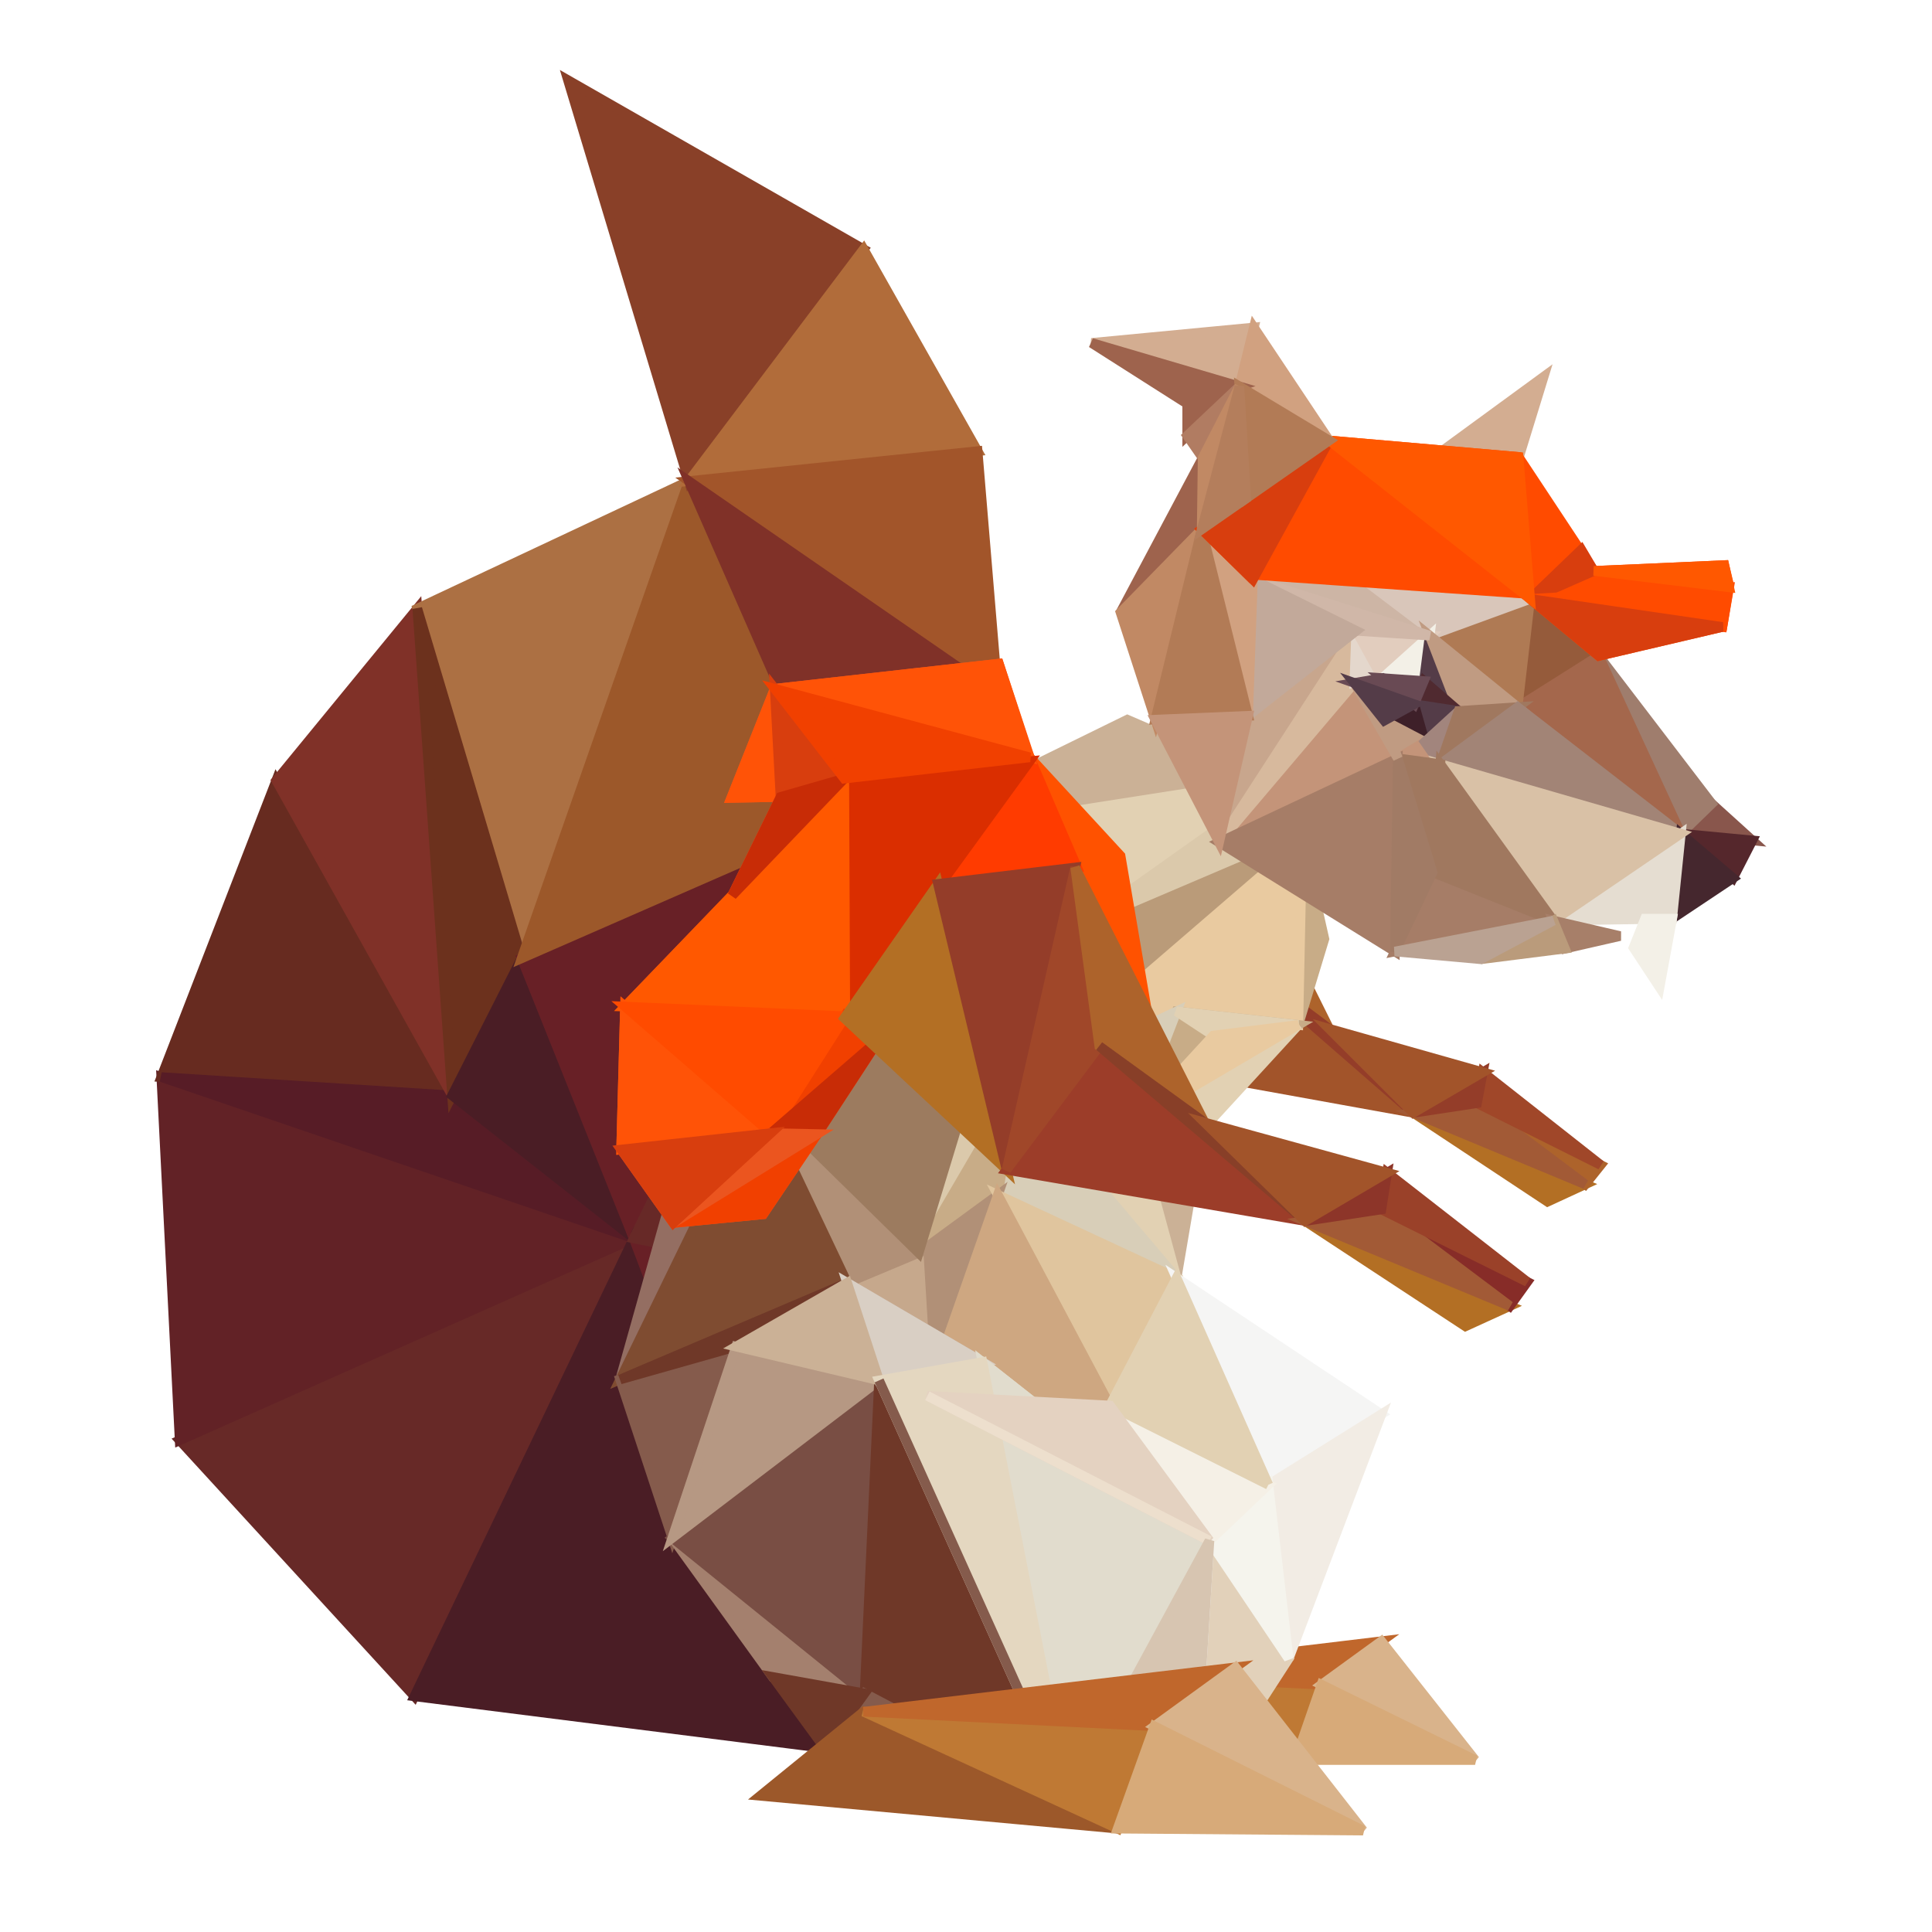 <svg version="1.1" xmlns="http://www.w3.org/2000/svg" xmlns:xlink="http://www.w3.org/1999/xlink" x="0px" y="0px"
	 viewBox="0 0 200 200" enable-background="new 0 0 200 200" xml:space="preserve">
	 <g id="sqr">
		<g id="leg_x5F_top_x5F_left">
			<g>
				<polygon fill="#B36F24" stroke-width="1" stroke="#B36F24" points="110.2,96.5 116.1,85.9 120.3,110.5 		"/>
				<polygon fill="#943D29" stroke-width="1" stroke="#943D29" points="116.1,85.9 126.5,84.2 120.3,110.5 		"/>
				<polygon fill="#A2542A" stroke-width="1" stroke="#A2542A" points="120.3,110.5 146.3,115.2 128.5,99.7 		"/>
				<polygon fill="#A04729" stroke-width="1" stroke="#A04729" points="128.5,99.7 126.5,84.2 120.3,110.5 		"/>
				<polygon fill="#AD632B" stroke-width="1" stroke="#AD632B" points="126.5,84.2 137.6,106.5 128.5,99.7 		"/>
				<polygon fill="#943D29" stroke-width="1" stroke="#943D29" points="137.6,106.5 146.3,115.2 128.5,99.7 		"/>
				<polygon fill="#B36F24" stroke-width="1" stroke="#B36F24" points="146.3,115.2 160.2,124.4 164.1,122.6 		"/>
				<polygon fill="#AD632B" stroke-width="1" stroke="#AD632B" points="164.1,122.6 165.7,120.6 152.9,114.2 		"/>
				<polygon fill="#A25A36" stroke-width="1" stroke="#A25A36" points="152.9,114.2 146.3,115.2 164.1,122.6 		"/>
				<polygon fill="#A04729" stroke-width="1" stroke="#A04729" points="165.7,120.6 153.5,111 152.9,114.2 		"/>
				<polygon fill="#943D29" stroke-width="1" stroke="#943D29" points="153.5,111 146.3,115.2 152.9,114.2 		"/>
				<polygon fill="#A2542A" stroke-width="1" stroke="#A2542A" points="153.5,111 137.6,106.5 146.3,115.2 		"/>
			</g>
		</g>
		<g id="leg_x5F_bottom_x5F_left">
			<g>
				<polygon fill="#9C582A" stroke-width="1" stroke="#9C582A" points="110.6,186.4 114.7,173.3 134.1,182.2 		"/>
				<polygon fill="#BF7934" stroke-width="1" stroke="#BF7934" points="114.7,173.3 136.8,174.4 134.1,182.2 		"/>
				<polygon fill="#C0672C" stroke-width="1" stroke="#C0672C" points="136.8,174.4 114.7,173.3 143,169.9 		"/>
				<polygon fill="#D9B38B" stroke-width="1" stroke="#D9B38B" points="143,169.9 152.7,182.2 136.8,174.4 		"/>
				<polygon fill="#D7AA79" stroke-width="1" stroke="#D7AA79" points="134.1,182.2 152.7,182.2 136.8,174.4 		"/>
			</g>
		</g>
		<g id="tail">
			<g>
				<polygon fill="#672927" stroke-width="1" stroke="#672927" points="42.9,175.6 18.6,149.1 65.6,128.2 		"/>
				<polygon fill="#622226" stroke-width="1" stroke="#622226" points="18.6,149.1 16.7,111.5 65.6,128.2 		"/>
				<polygon fill="#672B20" stroke-width="1" stroke="#672B20" points="16.7,111.5 28.6,80.8 46.8,113.4 		"/>
				<polygon fill="#571C26" stroke-width="1" stroke="#571C26" points="16.7,111.5 46.8,113.4 65.6,128.2 		"/>
				<polygon fill="#803128" stroke-width="1" stroke="#803128" points="28.6,80.8 46.8,113.4 43.2,63 		"/>
				<polygon fill="#AC7043" stroke-width="1" stroke="#AC7043" points="43.2,63 71.3,49.8 54,99.2 		"/>
				<polygon fill="#6C311D" stroke-width="1" stroke="#6C311D" points="43.2,63 54,99.2 46.8,113.4 		"/>
				<polygon fill="#4A1D25" stroke-width="1" stroke="#4A1D25" points="54,99.2 65.6,128.2 46.8,113.4 		"/>
				<polygon fill="#682026" stroke-width="1" stroke="#682026" points="54,99.2 86.7,84.9 65.6,128.2 		"/>
				<polygon fill="#9C582A" stroke-width="1" stroke="#9C582A" points="54,99.2 86.7,84.9 71.3,49.8 		"/>
				<polygon fill="#894028" stroke-width="1" stroke="#894028" points="71.3,49.8 58.8,8.3 89.4,25.8 		"/>
				<polygon fill="#B16C3A" stroke-width="1" stroke="#B16C3A" points="71.3,49.8 89.4,25.8 101.2,46.7 		"/>
				<polygon fill="#A2552A" stroke-width="1" stroke="#A2552A" points="71.3,49.8 101.2,46.7 103.3,71.9 		"/>
				<polygon fill="#803128" stroke-width="1" stroke="#803128" points="71.3,49.8 103.3,71.9 86.7,84.9 		"/>
				<polygon fill="#4A1D25" stroke-width="1" stroke="#4A1D25" points="42.9,175.6 85.6,181 65.6,128.2 		"/>
				<polygon fill="#682026" stroke-width="1" stroke="#682026" points="65.6,128.2 99.6,135.1 85.6,181 		"/>
				<polygon fill="#672927" stroke-width="1" stroke="#672927" points="99.6,135.1 86.7,84.9 65.6,128.2 		"/>
			</g>
		</g>
		<g id="body">
			<g>
				<polygon fill="#CBB196" stroke-width="1" stroke="#CBB196" points="116.7,74.5 91,87.1 131.3,80.8 		"/>
				<polygon fill="#DBC9AB" stroke-width="1" stroke="#DBC9AB" points="104.1,100.1 131.3,80.8 134.8,87 		"/>
				<polygon fill="#BA9B79" stroke-width="1" stroke="#BA9B79" points="104.1,100.1 105.1,112.6 134.8,87 		"/>
				<polygon fill="#E9CAA0" stroke-width="1" stroke="#E9CAA0" points="121.8,104.7 134.8,87 105.1,112.6 		"/>
				<polygon fill="#C8AC87" stroke-width="1" stroke="#C8AC87" points="137.1,97.2 134.4,106.1 134.8,87 		"/>
				<polygon fill="#E9CAA0" stroke-width="1" stroke="#E9CAA0" points="134.8,87 121.8,104.7 134.4,106.1 		"/>
				<polygon fill="#C8AC87" stroke-width="1" stroke="#C8AC87" points="134.4,106.1 117.4,116.1 121.8,104.7 		"/>
				<polygon fill="#E2D1B3" stroke-width="1" stroke="#E2D1B3" points="117.4,116.1 124.4,117 134.4,106.1 		"/>
				<polygon fill="#D8CEB8" stroke-width="1" stroke="#D8CEB8" points="117.4,116.1 105.1,112.6 121.8,104.7 		"/>
				<polygon fill="#CBB196" stroke-width="1" stroke="#CBB196" points="117.4,116.1 121.8,132.3 124.4,117 		"/>
				<polygon fill="#E2D1B3" stroke-width="1" stroke="#E2D1B3" points="117.4,116.1 105.1,112.6 121.8,132.3 		"/>
				<polygon fill="#946E62" stroke-width="1" stroke="#946E62" points="74.8,105.1 64.2,142.8 78.5,113.4 		"/>
				<polygon fill="#DBC9AB" stroke-width="1" stroke="#DBC9AB" points="105.1,112.6 95.1,129.7 104.1,100.1 		"/>
				<polygon fill="#D8CEB8" stroke-width="1" stroke="#D8CEB8" points="121.8,132.3 103.3,123.7 105.1,112.6 		"/>
				<polygon fill="#C8AC87" stroke-width="1" stroke="#C8AC87" points="95.1,129.7 103.3,123.7 105.1,112.6 		"/>
				<polygon fill="#B19077" stroke-width="1" stroke="#B19077" points="95.1,129.7 96,144.5 103.3,123.7 		"/>
				<polygon fill="#E0C59E" stroke-width="1" stroke="#E0C59E" points="121.8,132.3 114.9,145.5 103.3,123.7 		"/>
				<polygon fill="#CEA781" stroke-width="1" stroke="#CEA781" points="114.9,145.5 96,144.5 103.3,123.7 		"/>
				<polygon fill="#C6A88C" stroke-width="1" stroke="#C6A88C" points="96,144.5 87.7,132.8 95.1,129.7 		"/>
				<polygon fill="#B19077" stroke-width="1" stroke="#B19077" points="87.7,132.8 78.5,113.4 95.1,129.7 		"/>
				<polygon fill="#7F4C31" stroke-width="1" stroke="#7F4C31" points="87.7,132.8 64.2,142.8 78.5,113.4 		"/>
				<polygon fill="#855B4C" stroke-width="1" stroke="#855B4C" points="64.2,142.8 69.6,159.2 76.2,139.4 		"/>
				<polygon fill="#6F3828" stroke-width="1" stroke="#6F3828" points="76.2,139.4 87.7,132.8 64.2,142.8 		"/>
				<polygon fill="#A4806E" stroke-width="1" stroke="#A4806E" points="69.6,159.2 80,173.6 89.5,175.3 		"/>
				<polygon fill="#794E44" stroke-width="1" stroke="#794E44" points="89.5,175.3 91,142.9 69.6,159.2 		"/>
				<polygon fill="#B69883" stroke-width="1" stroke="#B69883" points="76.2,139.4 91,142.9 69.6,159.2 		"/>
				<polygon fill="#6F3828" stroke-width="1" stroke="#6F3828" points="91,142.9 110.6,186.4 89.5,175.3 		"/>
				<polygon fill="#855B4C" stroke-width="1" stroke="#855B4C" points="110.6,186.4 85.4,181 89.5,175.3 		"/>
				<polygon fill="#6F3828" stroke-width="1" stroke="#6F3828" points="85.4,181 80,173.6 89.5,175.3 		"/>
				<polygon fill="#E1DCCD" stroke-width="1" stroke="#E1DCCD" points="96,144.5 125.2,159.5 101.7,141 		"/>
				<polygon fill="#C4B0A1" stroke-width="1" stroke="#C4B0A1" points="101.7,141 87.7,132.8 96,144.5 		"/>
				<polygon fill="#D9CFC4" stroke-width="1" stroke="#D9CFC4" points="101.7,141 91,142.9 87.7,132.8 		"/>
				<polygon fill="#CBB196" stroke-width="1" stroke="#CBB196" points="91,142.9 76.2,139.4 87.7,132.8 		"/>
				<polygon fill="#E1DCCD" stroke-width="1" stroke="#E1DCCD" points="125.2,159.5 110.6,186.4 101.7,141 		"/>
				<polygon fill="#E4D7C0" stroke-width="1" stroke="#E4D7C0" points="91,142.9 110.6,186.4 101.7,141 		"/>
				<polygon fill="#855B4C" stroke-width="1" stroke="#855B4C" points="110.6,186.4 110.6,186.4 91,142.9 		"/>
				<polygon fill="#803C29" stroke-width="1" stroke="#803C29" points="106.8,186.4 85.4,181 110.6,186.4 		"/>
				<polygon fill="#F5F5F4" stroke-width="1" stroke="#F5F5F4" points="121.8,132.3 143,146.4 131.3,153.7 		"/>
				<polygon fill="#F2ECE4" stroke-width="1" stroke="#F2ECE4" points="143,146.4 133.4,171.7 131.3,153.7 		"/>
				<polygon fill="#E2D1BA" stroke-width="1" stroke="#E2D1BA" points="123.5,187 125.2,159.5 133.4,171.7 		"/>
				<polygon fill="#F5F4ED" stroke-width="1" stroke="#F5F4ED" points="125.2,159.5 131.3,153.7 133.4,171.7 		"/>
				<polygon fill="#F5F0E6" stroke-width="1" stroke="#F5F0E6" points="125.2,159.5 114.9,145.5 131.3,153.7 		"/>
				<polyline fill="#E2D1B3" stroke-width="1" stroke="#E2D1B3" points="131.3,153.7 121.8,132.3 114.9,145.5 131.3,153.7 		"/>
				<polygon fill="#E4D2C1" stroke-width="1" stroke="#E4D2C1" points="125.2,159.5 96,144.5 114.9,145.5 		"/>
				<polygon fill="#EDDFCD" stroke-width="1" stroke="#EDDFCD" points="125.2,159.5 125.2,159.5 96,144.5 		"/>
				<polygon fill="#F5F5F4" stroke-width="1" stroke="#F5F5F4" points="125.2,159.5 123.5,187 125.2,159.5 		"/>
				<polygon fill="#7B4E38" stroke-width="1" stroke="#7B4E38" points="123.5,187 116.4,187.8 110.6,186.4 		"/>
				<polygon fill="#D7C5B1" stroke-width="1" stroke="#D7C5B1" points="123.5,187 125.2,159.5 110.6,186.4 		"/>
				<polygon fill="#9C7B5F" stroke-width="1" stroke="#9C7B5F" points="104.1,100.1 78.5,113.4 95.1,129.7 		"/>
				<polygon fill="#E2D1B3" stroke-width="1" stroke="#E2D1B3" points="91,87.1 104.1,100.1 131.3,80.8 		"/>
				<polygon fill="#E9CAA0" stroke-width="1" stroke="#E9CAA0" points="91,87.1 74.8,105.1 104.1,100.1 		"/>
				<polygon fill="#C0A085" stroke-width="1" stroke="#C0A085" points="104.1,100.1 78.5,113.4 74.8,105.1 		"/>
				<polygon fill="#E2D1B3" stroke-width="1" stroke="#E2D1B3" points="134.4,106.1 121.8,104.7 125.6,107.2 		"/>
				<polygon fill="#E9CAA0" stroke-width="1" stroke="#E9CAA0" points="134.4,106.1 117.4,116.1 125.6,107.2 		"/>
			</g>
		</g>
		<g id="leg_x5F_bottom_x5F_right">
			<g>
				<polygon fill="#9C582A" stroke-width="1" stroke="#9C582A" points="78.7,185.9 89.4,177.2 115.7,189.3 		"/>
				<polygon fill="#BF7934" stroke-width="1" stroke="#BF7934" points="89.4,177.2 119.5,178.7 115.7,189.3 		"/>
				<polygon fill="#C0672C" stroke-width="1" stroke="#C0672C" points="119.5,178.7 89.4,177.2 127.9,172.6 		"/>
				<polygon fill="#D9B38B" stroke-width="1" stroke="#D9B38B" points="127.9,172.6 141.1,189.5 119.5,178.7 		"/>
				<polygon fill="#D7AA79" stroke-width="1" stroke="#D7AA79" points="115.7,189.3 141.1,189.5 119.5,178.7 		"/>
			</g>
		</g>
		<g id="backpack">
			<g>
				<polygon fill="#FF5200" stroke-width="1" stroke="#FF5200" points="106.6,78.4 116,88.6 119.8,110.9 111.5,89.8 97.3,91.3
							"/>
				<polygon fill="#EB551F" stroke-width="1" stroke="#EB551F" points="106.6,78.6 103.4,68.7 80.2,71.3 75.7,82.6 80.8,82.5
					75.8,92.7 64.7,104.2 64.3,119 69.7,126.6 79,125.7 84.6,117.4 91,107.6 87.5,104.5 97.3,91.3 		"/>
				<polygon fill="#FF3B00" stroke-width="1" stroke="#FF3B00" points="106.6,78.4 111.5,89.8 97.3,91.3 		"/>
				<polygon fill="#FF5307" stroke-width="1" stroke="#FF5307" points="106.6,78.4 80.2,71.3 103.4,68.7 		"/>
				<polygon fill="#FF5307" stroke-width="1" stroke="#FF5307" points="80.8,82.5 80.2,71.3 75.7,82.6 		"/>
				<polygon fill="#DA2E00" stroke-width="1" stroke="#DA2E00" points="106.6,78.8 87.4,80.6 87.5,105.1 		"/>
				<polyline fill="#FF5800" stroke-width="1" stroke="#FF5800" points="87.5,104.9 64.7,104.2 87.4,80.6 87.5,104.8 		"/>
				<polygon fill="#D83E0E" stroke-width="1" stroke="#D83E0E" points="80.2,71.3 87.4,80.6 80.8,82.5 		"/>
				<polygon fill="#C82C06" stroke-width="1" stroke="#C82C06" points="80.8,82.5 75.8,92.7 87.4,80.6 		"/>
				<polygon fill="#F14000" stroke-width="1" stroke="#F14000" points="80.2,71.3 106.6,78.4 87.4,80.6 		"/>
				<polygon fill="#FF5307" stroke-width="1" stroke="#FF5307" points="64.7,104.2 64.3,119 79.8,117.3 		"/>
				<polygon fill="#F14000" stroke-width="1" stroke="#F14000" points="79.8,117.3 87.5,105.1 91,107.6 		"/>
				<polygon fill="#FF4B00" stroke-width="1" stroke="#FF4B00" points="79.8,117.3 87.5,105.2 64.7,104.2 		"/>
				<polygon fill="#C82C06" stroke-width="1" stroke="#C82C06" points="79.8,117.3 84.6,117.4 91,107.6 		"/>
				<polygon fill="#F14000" stroke-width="1" stroke="#F14000" points="84.6,117.4 79,125.7 69.7,126.6 		"/>
				<polygon fill="#EB551F" stroke-width="1" stroke="#EB551F" points="84.6,117.4 79.8,117.3 69.7,126.6 		"/>
				<polygon fill="#D83E0E" stroke-width="1" stroke="#D83E0E" points="64.3,119 69.7,126.6 79.8,117.3 		"/>
			</g>
		</g>
		<g id="leg_x5F_top_x5F_right">
			<g>
				<polygon fill="#B36F24" stroke-width="1" stroke="#B36F24" points="87.4,105.4 97.1,91.5 104.2,121.1 		"/>
				<polygon fill="#943D29" stroke-width="1" stroke="#943D29" points="97.1,91.5 111.3,89.8 104.2,121.1 		"/>
				<polygon fill="#9C3D29" stroke-width="1" stroke="#9C3D29" points="104.2,121.1 135.1,126.4 113.8,108.3 		"/>
				<polygon fill="#A04729" stroke-width="1" stroke="#A04729" points="113.8,108.3 111.3,89.8 104.2,121.1 		"/>
				<polygon fill="#AD632B" stroke-width="1" stroke="#AD632B" points="111.3,89.8 124.7,116.2 113.8,108.3 		"/>
				<polygon fill="#883F28" stroke-width="1" stroke="#883F28" points="124.7,116.2 135.1,126.4 113.8,108.3 		"/>
				<polygon fill="#B36F24" stroke-width="1" stroke="#B36F24" points="135.1,126.4 151.7,137.3 156.3,135.2 		"/>
				<polygon fill="#872C28" stroke-width="1" stroke="#872C28" points="156.3,135.2 158.1,132.7 143,125.2 		"/>
				<polygon fill="#A25A36" stroke-width="1" stroke="#A25A36" points="143,125.2 135.1,126.4 156.3,135.2 		"/>
				<polygon fill="#9A4129" stroke-width="1" stroke="#9A4129" points="158.1,132.7 143.6,121.4 143,125.2 		"/>
				<polygon fill="#8D3529" stroke-width="1" stroke="#8D3529" points="143.6,121.4 135.1,126.4 143,125.2 		"/>
				<polygon fill="#A2542A" stroke-width="1" stroke="#A2542A" points="143.6,121.4 124.7,116.2 135.1,126.4 		"/>
			</g>
		</g>
		<g id="head">
			<g>
				<polygon fill="#D3AD91" stroke-width="1" stroke="#D3AD91" points="147.9,47.7 159.8,39 155.4,53.3 		"/>
				<g>
					<polygon fill="#89564C" stroke-width="1" stroke="#89564C" points="181.4,87 174,86.3 177.2,83.2 			"/>
					<polygon fill="#9F7D6D" stroke-width="1" stroke="#9F7D6D" points="177.2,83.2 165.5,67.9 174,86.3 			"/>
					<polygon fill="#955B3B" stroke-width="1" stroke="#955B3B" points="165.5,67.9 158.4,62 157.1,73.2 			"/>
					<polygon fill="#A4674C" stroke-width="1" stroke="#A4674C" points="157.1,73.2 174,86.3 165.5,67.9 			"/>
					<polygon fill="#AF7A54" stroke-width="1" stroke="#AF7A54" points="157.1,73.2 148,65.8 158.4,62 			"/>
					<polygon fill="#D9C6BA" stroke-width="1" stroke="#D9C6BA" points="158.4,62 137.3,57.7 148,65.8 			"/>
					<polyline fill="#CDB5A5" stroke-width="1" stroke="#CDB5A5" points="137.3,57.7 129.7,60 148,65.8 			"/>
					<polygon fill="#C8A68D" stroke-width="1" stroke="#C8A68D" points="126.2,87.2 129.2,74.1 140.4,65.3 			"/>
					<polygon fill="#C49479" stroke-width="1" stroke="#C49479" points="126.2,87.2 144.7,78.5 140.2,70.7 			"/>
					<polygon fill="#D7B99D" stroke-width="1" stroke="#D7B99D" points="140.2,70.7 140.4,65.3 126.2,87.2 			"/>
					<polygon fill="#E4D7CC" stroke-width="1" stroke="#E4D7CC" points="140.4,65.3 143.1,70.2 140.2,70.7 			"/>
					<polygon fill="#E2CDBE" stroke-width="1" stroke="#E2CDBE" points="143.1,70.2 148,65.8 140.4,65.3 			"/>
					<polygon fill="#F3F0E7" stroke-width="1" stroke="#F3F0E7" points="143.1,70.2 147.4,70.5 148,65.8 			"/>
					<polygon fill="#543C48" stroke-width="1" stroke="#543C48" points="147.4,70.5 151,73.6 148,65.8 			"/>
					<polygon fill="#C09B82" stroke-width="1" stroke="#C09B82" points="151,73.6 157.1,73.2 148,65.8 			"/>
					<polygon fill="#502A30" stroke-width="1" stroke="#502A30" points="151,73.6 146.4,72.9 147.4,70.5 			"/>
					<polygon fill="#543C48" stroke-width="1" stroke="#543C48" points="151,73.6 147.5,76.8 146.4,72.9 			"/>
					<polygon fill="#3E2029" stroke-width="1" stroke="#3E2029" points="147.5,76.8 143.3,74.6 146.4,72.9 			"/>
					<polygon fill="#C09B82" stroke-width="1" stroke="#C09B82" points="144.7,78.5 147.5,76.8 143.3,74.6 			"/>
					<polygon fill="#C49479" stroke-width="1" stroke="#C49479" points="144.7,78.5 149.1,79.1 147.5,76.8 			"/>
					<polygon fill="#A2857D" stroke-width="1" stroke="#A2857D" points="149.1,79.1 151,73.6 147.5,76.8 			"/>
					<polygon fill="#A0785F" stroke-width="1" stroke="#A0785F" points="149.1,79.1 157.1,73.2 151,73.6 			"/>
					<polygon fill="#A28476" stroke-width="1" stroke="#A28476" points="149.1,79.1 174,86.3 157.1,73.2 			"/>
					<polygon fill="#55272C" stroke-width="1" stroke="#55272C" points="181.4,87 179.4,90.9 174,86.3 			"/>
					<polygon fill="#45272E" stroke-width="1" stroke="#45272E" points="174,86.3 173.1,95.1 179.4,90.9 			"/>
					<polygon fill="#E5DDD1" stroke-width="1" stroke="#E5DDD1" points="173.1,95.1 160.8,95.3 174,86.3 			"/>
					<polygon fill="#D9C1A6" stroke-width="1" stroke="#D9C1A6" points="174,86.3 149.1,79.1 160.8,95.3 			"/>
					<polygon fill="#A67D67" stroke-width="1" stroke="#A67D67" points="160.8,95.3 144.4,98.5 148.3,90.3 			"/>
					<polygon fill="#A0785F" stroke-width="1" stroke="#A0785F" points="148.3,90.3 149.1,79.1 160.8,95.3 			"/>
					<polygon fill="#A0785F" stroke-width="1" stroke="#A0785F" points="144.7,78.5 148.3,90.3 149.1,79.1 			"/>
					<polygon fill="#A67D67" stroke-width="1" stroke="#A67D67" points="144.4,98.5 126.2,87.2 144.7,78.5 			"/>
					<polygon fill="#A17B65" stroke-width="1" stroke="#A17B65" points="144.4,98.5 148.3,90.3 144.7,78.5 			"/>
					<polygon fill="#D0B7A8" stroke-width="1" stroke="#D0B7A8" points="129.7,60 148,65.8 140.4,65.3 			"/>
					<polygon fill="#C2A99A" stroke-width="1" stroke="#C2A99A" points="129.7,60 129.2,74.1 140.4,65.3 			"/>
					<polygon fill="#D1A180" stroke-width="1" stroke="#D1A180" points="129.7,60 124.4,54.8 129.2,74.1 			"/>
					<polygon fill="#9E634D" stroke-width="1" stroke="#9E634D" points="124.4,54.8 124.5,47.4 116,63.4 			"/>
					<polygon fill="#C18964" stroke-width="1" stroke="#C18964" points="116,63.4 119.6,74.5 124.4,54.8 			"/>
					<polygon fill="#B27B56" stroke-width="1" stroke="#B27B56" points="119.6,74.5 129.2,74.1 124.4,54.8 			"/>
					<polygon fill="#C49479" stroke-width="1" stroke="#C49479" points="119.6,74.5 126.2,87.2 129.2,74.1 			"/>
					<polygon fill="#A77F69" stroke-width="1" stroke="#A77F69" points="160.8,95.3 167.7,96.9 162,98.2 			"/>
					<polygon fill="#BA9B7B" stroke-width="1" stroke="#BA9B7B" points="162,98.2 153.3,99.3 160.8,95.3 			"/>
					<polygon fill="#BAA292" stroke-width="1" stroke="#BAA292" points="144.4,98.5 153.3,99.3 160.8,95.3 			"/>
					<polygon fill="#694A54" stroke-width="1" stroke="#694A54" points="146.4,72.9 143.1,70.2 147.4,70.5 			"/>
					<polygon fill="#C09B82" stroke-width="1" stroke="#C09B82" points="143.3,74.6 140.2,70.7 144.7,78.5 			"/>
					<polygon fill="#694A54" stroke-width="1" stroke="#694A54" points="143.1,70.2 140.2,70.7 146.4,72.9 			"/>
					<polygon fill="#543C48" stroke-width="1" stroke="#543C48" points="143.3,74.6 140.2,70.7 146.4,72.9 			"/>
					<polyline fill="#FF4B00" stroke-width="1" stroke="#FF4B00" points="158.4,62 165.5,67.9 178.3,64.9 179,60.6 178.5,58.5 165,59.1 157.2,47.3 137.6,45.6
						124.4,54.8 129.7,60 			"/>
					<polygon fill="#D83E0E" stroke-width="1" stroke="#D83E0E" points="137.6,45.6 129.7,60 124.4,54.8 			"/>
					<polygon fill="#D83E0E" stroke-width="1" stroke="#D83E0E" points="158.4,62 165,59.1 163.7,56.9 			"/>
					<polygon fill="#FF4B00" stroke-width="1" stroke="#FF4B00" points="178.3,64.9 179,60.8 158.4,62 			"/>
					<polygon fill="#D83E0E" stroke-width="1" stroke="#D83E0E" points="165.5,67.9 158.4,62 178.3,64.9 			"/>
					<polygon fill="#FF5800" stroke-width="1" stroke="#FF5800" points="178.5,58.5 179,60.8 165,59.1 			"/>
					<polygon fill="#FF5800" stroke-width="1" stroke="#FF5800" points="157.2,47.3 158.4,62 137.6,45.6 			"/>
					<polygon fill="#F3F0E7" stroke-width="1" stroke="#F3F0E7" points="173.1,95.1 171.8,102.2 169.1,98.1 170.3,95.1 			"/>
				</g>
				<g>
					<g id="Kształt_1_2_">
						<g>
							<polygon fill="#D3AD91" stroke-width="1" stroke="#D3AD91" points="113,35.5 128.3,40 129.8,33.9 					"/>
						</g>
					</g>
					<g id="Kształt_2_2_">
						<g>
							<polygon fill="#D1A180" stroke-width="1" stroke="#D1A180" points="129.8,33.9 128.3,40 137.6,45.6 					"/>
						</g>
					</g>
					<g id="Kształt_3_2_">
						<g>
							<polygon fill="#9E634D" stroke-width="1" stroke="#9E634D" points="113,35.5 122.9,41.8 128.3,40 					"/>
						</g>
					</g>
					<g id="Kształt_4_2_">
						<g>
							<polygon fill="#9E634D" stroke-width="1" stroke="#9E634D" points="122.9,41.8 122.9,45.1 128.3,40 					"/>
						</g>
					</g>
					<g id="Kształt_5_2_">
						<g>
							<polygon fill="#B17C62" stroke-width="1" stroke="#B17C62" points="122.9,45.1 124.5,47.4 128.3,40 					"/>
						</g>
					</g>
					<g id="Kształt_6_2_">
						<g>
							<polygon fill="#B27B56" stroke-width="1" stroke="#B27B56" points="128.3,40 129,51.6 137.6,45.6 					"/>
						</g>
					</g>
					<g id="Kształt_8_2_">
						<g>
							<polygon fill="#C18964" stroke-width="1" stroke="#C18964" points="124.5,47.4 124.4,54.8 128.3,40 					"/>
						</g>
					</g>
					<g id="Kształt_9_2_">
						<g>
							<polygon fill="#B47E5C" stroke-width="1" stroke="#B47E5C" points="128.3,40 124.4,54.8 129,51.6 					"/>
						</g>
					</g>
				</g>
			</g>
		</g>
	</g>
</svg>
